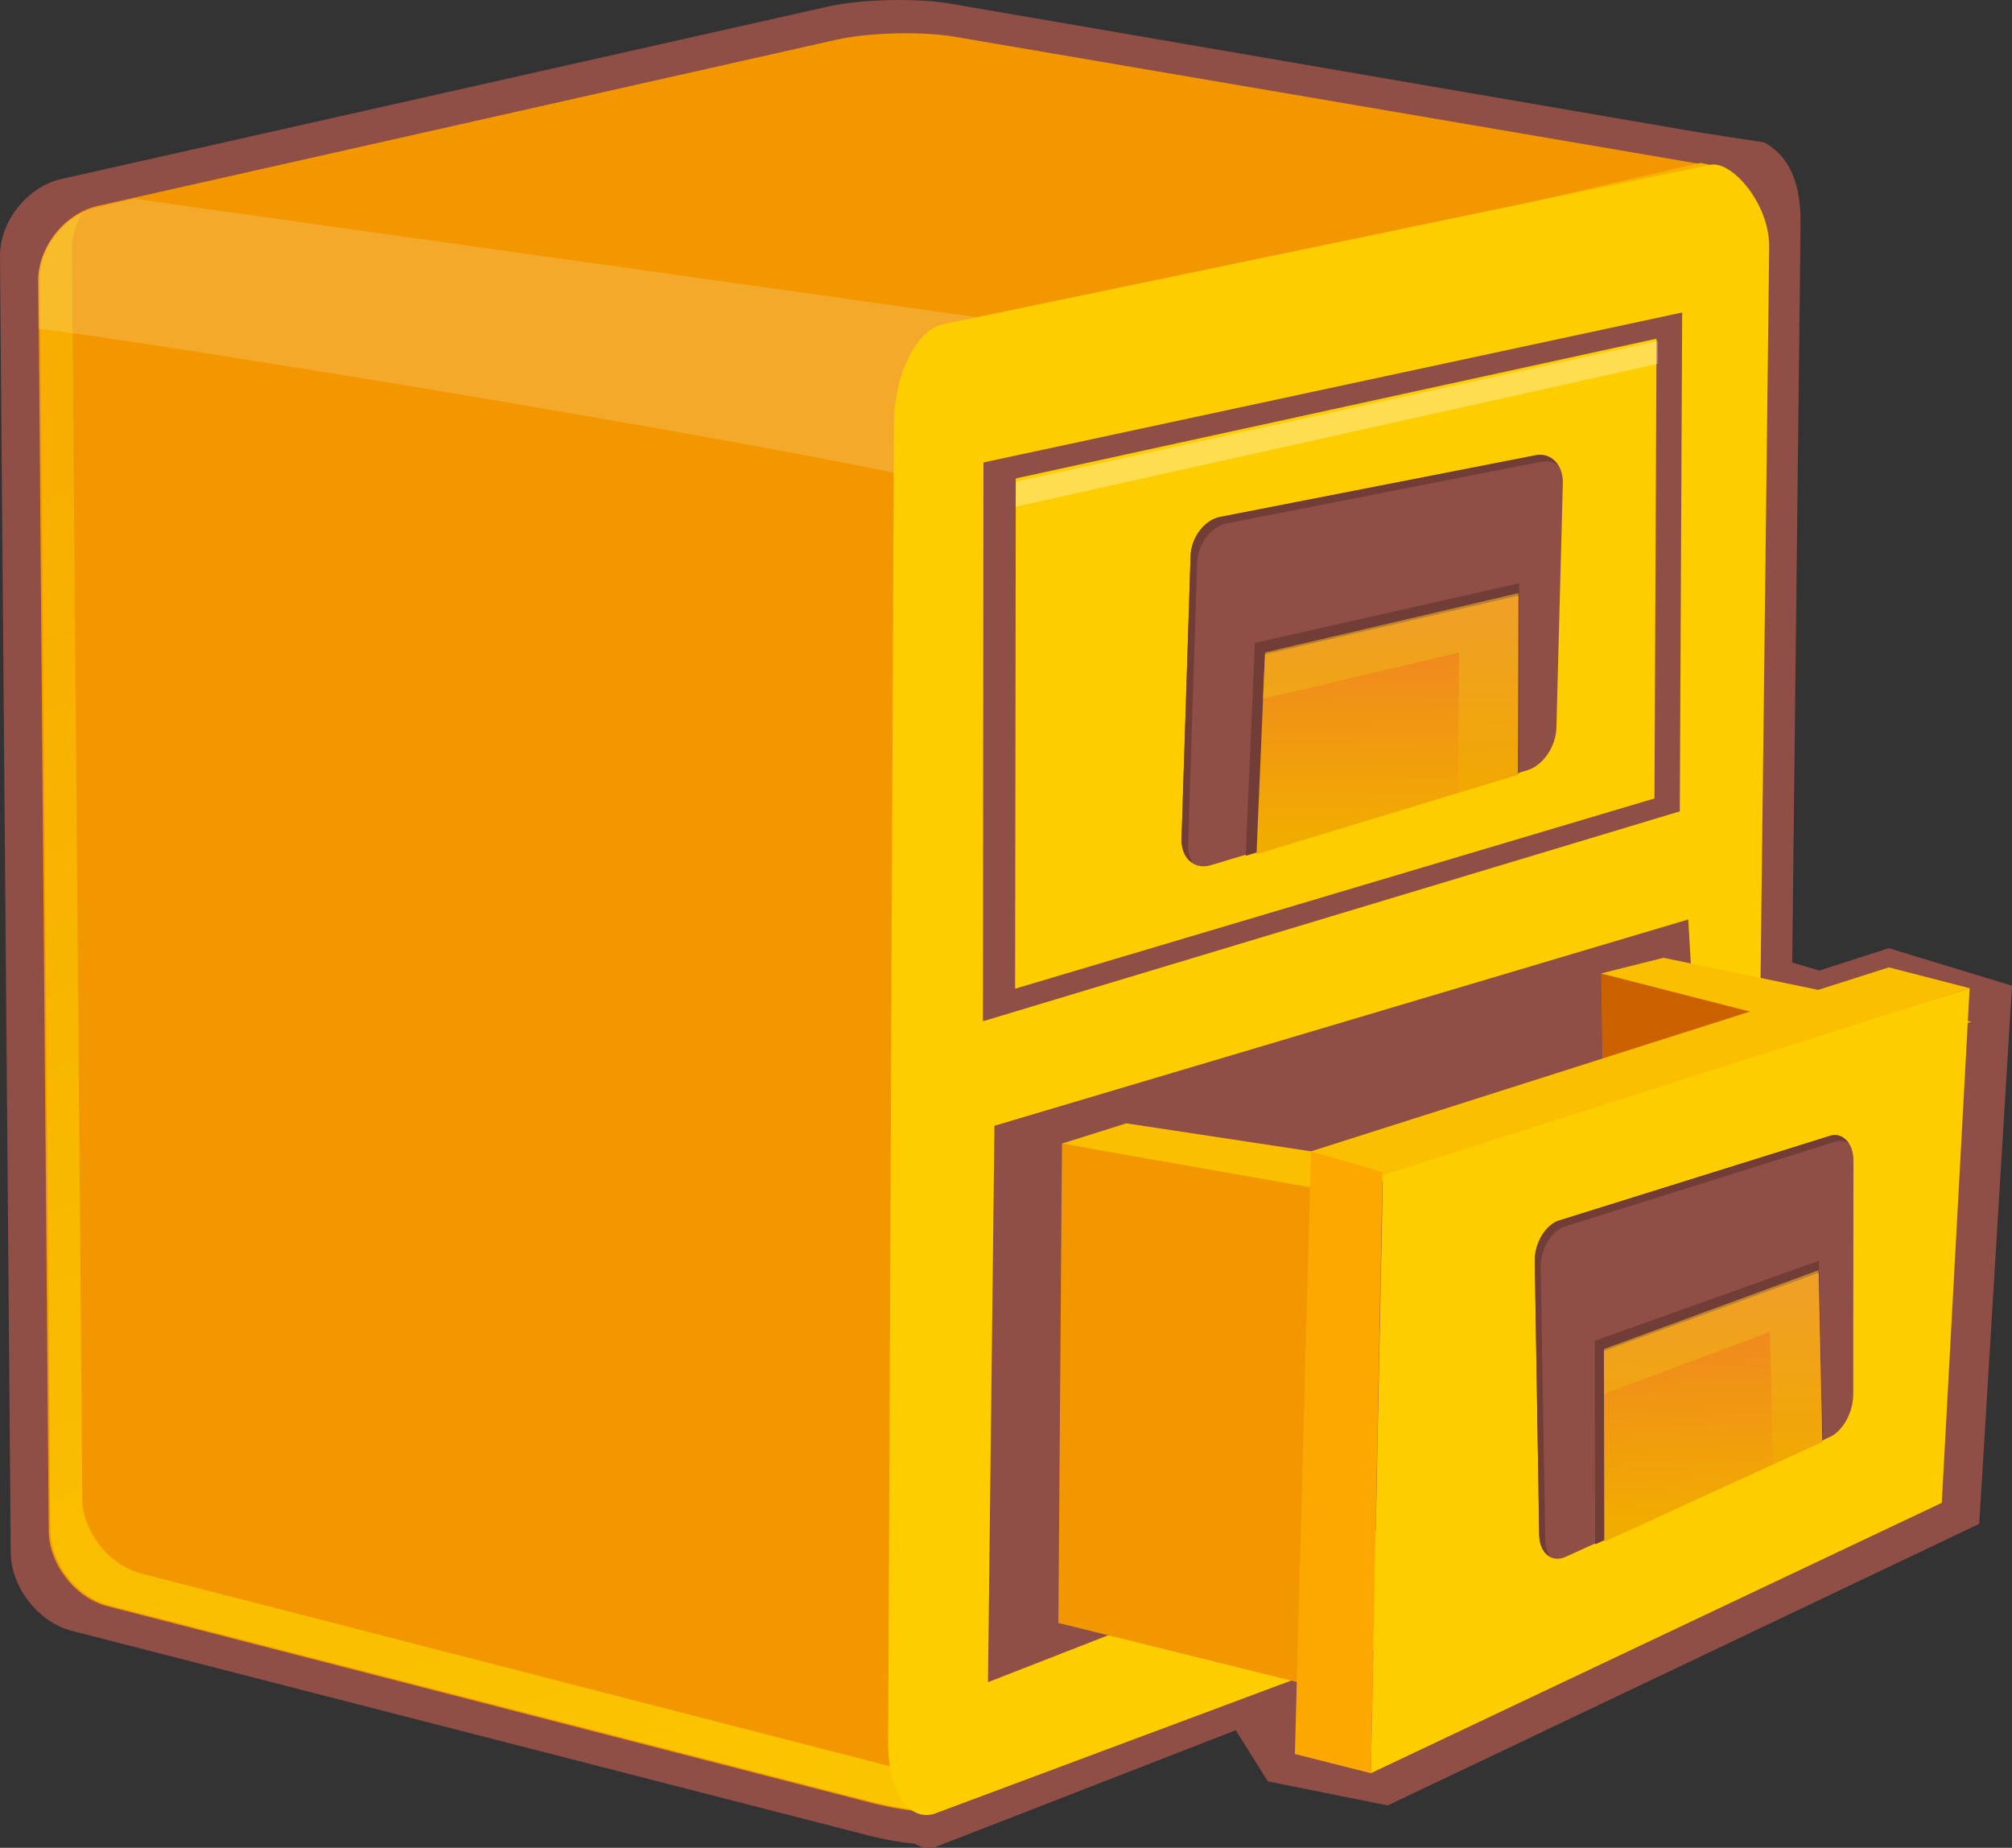 <?xml version="1.0" encoding="iso-8859-1"?>
<!-- Generator: Adobe Illustrator 12.0.1, SVG Export Plug-In . SVG Version: 6.00 Build 51448)  -->
<!DOCTYPE svg PUBLIC "-//W3C//DTD SVG 1.1//EN" "http://www.w3.org/Graphics/SVG/1.1/DTD/svg11.dtd">
<svg  version="1.1" id="&#x56FE;&#x5C42;_1" xmlns="http://www.w3.org/2000/svg" xmlns:xlink="http://www.w3.org/1999/xlink" width="26.219" height="24.077"
	 viewBox="0 0 26.219 24.077" style="overflow:visible;enable-background:new 0 0 26.219 24.077;" xml:space="preserve">
<rect x="0" y="0" width="26.219" height="24.077" fill="#333333" stroke="none"/>
<g>
	<path style="fill:#8F4E46;" d="M24.614,12.355l-0.905,0.291l-0.354-0.104l0.109-9.652c-0.001-0.588-0.193-0.879-0.475-1.035
		c0,0-0.772-0.116-1-0.156l-9.604-1.651c-0.447-0.077-1.175-0.06-1.616,0.042L0.797,2.333C0.355,2.434-0.004,2.886,0,3.341
		l0.14,16.893c0.004,0.454,0.367,0.912,0.808,1.019l10.438,2.681c0.234,0.054,0.396,0.078,0.532,0.089
		c0.095,0.054,0.197,0.078,0.312,0.028l3.874-1.506l0.417,0.666l1.563,0.314l7.708-3.669l0.427-7.012L24.614,12.355z"/>
	<path style="fill:#F39700;" d="M22.146,2.135l-9.698-1.655c-0.432-0.075-1.134-0.058-1.56,0.04L1.269,2.684
		C0.843,2.78,0.496,3.217,0.5,3.655l0.135,16.296c0.004,0.438,0.354,0.88,0.779,0.982l9.988,2.571
		c1.349,0.31,0.783-0.17,0.797-0.607l0.557-17.485c0.014-0.438,0.374-0.876,0.801-0.975l8.598-1.987
		C22.58,2.352,22.578,2.21,22.146,2.135z"/>
	<linearGradient id="XMLID_6_" gradientUnits="userSpaceOnUse" x1="8.585" y1="1.711" x2="16.865" y2="27.904">
		<stop  offset="0.062" style="stop-color:#F7AE00"/>
		<stop  offset="1" style="stop-color:#FCCB00"/>
	</linearGradient>
	<path style="fill:url(#XMLID_6_);" d="M11.839,23.077l-9.988-2.571c-0.425-0.103-0.775-0.545-0.779-0.982L0.937,3.228
		c-0.001-0.161,0.057-0.316,0.136-0.46c-0.318,0.17-0.555,0.518-0.552,0.877L0.655,19.94c0.004,0.438,0.354,0.88,0.779,0.982
		l9.988,2.571c1.066,0.245,0.938-0.005,0.843-0.336C12.15,23.143,12.011,23.116,11.839,23.077z M22.166,2.124l-0.009-0.001
		L13.993,4.01c-0.271,0.063-0.505,0.27-0.65,0.52c0.075-0.042,0.151-0.083,0.234-0.103l8.598-1.987
		C22.601,2.341,22.599,2.199,22.166,2.124z"/>
	<path style="opacity:0.17;fill:#FFFFFF;" d="M1.751,2.59L1.264,2.699C0.838,2.796,0.491,3.232,0.495,3.671L0.5,4.284
		C1.578,4.394,11,5.919,12.667,6.396l0.458-2.208L1.751,2.59z"/>
	<g>
		<path style="fill:#FDCD00;" d="M22.292,2.147l-9.996,2.077c-0.354,0.069-0.648,0.66-0.647,1.315l-0.075,17.185
			c0.002,0.646,0.293,1.045,0.644,0.894l10.158-3.792c0.273-0.118,0.496-0.675,0.498-1.238l0.181-15.381
			C23.053,2.64,22.564,2.094,22.292,2.147z"/>
		<path style="fill:#8F4E46;" d="M12.816,6.026l-0.007,7.281l9.081-2.735l0.031-6.5L12.816,6.026z M21.56,10.404l-8.332,2.479
			l0.009-6.649l8.35-1.821L21.56,10.404z"/>
		<polygon style="opacity:0.32;fill:#FFFFFF;" points="21.601,4.741 13.235,6.603 13.237,6.276 21.602,4.443 		"/>
	</g>
	<g>
		<path style="fill:#8F4E46;" d="M20.019,5.931l-4.114,0.804c-0.207,0.036-0.384,0.269-0.39,0.513l-0.118,3.688
			c-0.007,0.248,0.166,0.399,0.377,0.339l4.13-1.239c0.203-0.061,0.372-0.308,0.378-0.553l0.084-3.193
			C20.371,6.056,20.213,5.896,20.019,5.931z"/>
		<path style="fill:#733D37;" d="M15.483,11.02L15.6,7.331c0.007-0.242,0.181-0.472,0.386-0.511l4.111-0.806
			C20.173,6,20.239,6.021,20.301,6.056c-0.065-0.09-0.164-0.147-0.282-0.125l-4.114,0.804c-0.207,0.036-0.384,0.269-0.39,0.513
			l-0.118,3.688c-0.001,0.148,0.058,0.25,0.146,0.307C15.508,11.182,15.48,11.111,15.483,11.02z"/>
		<polygon style="fill:#733D37;" points="16.233,11.151 19.794,10.075 19.797,7.6 16.353,8.377 		"/>
		
			<linearGradient id="XMLID_7_" gradientUnits="userSpaceOnUse" x1="21.01" y1="2.66" x2="20.769" y2="5.534" gradientTransform="matrix(0.996 -0.097 0.097 0.995 -3.118 7.402)">
			<stop  offset="0.062" style="stop-color:#F08522"/>
			<stop  offset="1" style="stop-color:#F1AC00"/>
		</linearGradient>
		<polygon style="fill:url(#XMLID_7_);" points="16.374,11.131 19.781,10.095 19.788,7.761 16.484,8.526 		"/>
		
			<linearGradient id="XMLID_8_" gradientUnits="userSpaceOnUse" x1="21.071" y1="2.586" x2="20.883" y2="4.826" gradientTransform="matrix(0.996 -0.097 0.097 0.995 -3.118 7.402)">
			<stop  offset="0.062" style="stop-color:#EEB426"/>
			<stop  offset="1" style="stop-color:#F1AC00"/>
		</linearGradient>
		<polygon style="opacity:0.6;fill:url(#XMLID_8_);" points="16.487,8.501 16.458,9.106 19.013,8.502 19,10.331 19.781,10.095 
			19.785,7.729 		"/>
	</g>
	<polygon style="fill:#8F4E46;" points="12.959,14.669 22,11.981 22.364,18.215 12.875,21.919 	"/>
	<polygon style="fill:#F39700;" points="13.792,21.147 17.749,22.127 17.736,15.543 13.839,14.901 	"/>
	<polygon style="fill:#FAC000;" points="18.421,15.205 14.677,14.637 13.839,14.901 17.646,15.571 	"/>
	<polygon style="fill:#CC6100;" points="20.864,12.684 20.938,17.231 23.751,16.877 24.438,14.669 25.042,13.304 	"/>
	<polygon style="fill:#FAC000;" points="25.692,13.313 21.677,12.48 20.864,12.684 24.583,13.637 	"/>
	<polygon style="fill:#FAC000;" points="18.038,15.355 25.667,12.876 24.614,12.605 17.084,15.002 	"/>
	<polygon style="fill:#FDA800;" points="17.084,15.002 18.017,15.272 17.864,23.105 16.874,22.855 	"/>
	<polygon style="fill:#FDCD00;" points="17.864,23.105 25.304,19.582 25.667,12.876 18.021,15.313 	"/>
	<g>
		<path style="fill:#8F4E46;" d="M23.851,14.8l-3.53,1.103c-0.181,0.055-0.327,0.299-0.32,0.537l0.058,3.566
			c0.004,0.235,0.159,0.359,0.34,0.281l3.45-1.565c0.167-0.077,0.301-0.323,0.301-0.552l0.003-3.049
			C24.152,14.895,24.014,14.75,23.851,14.8z"/>
		<path style="fill:#733D37;" d="M20.137,20.076l-0.06-3.561c-0.004-0.238,0.139-0.479,0.318-0.534l3.524-1.106
			c0.063-0.021,0.119-0.005,0.173,0.023c-0.059-0.081-0.141-0.13-0.242-0.099l-3.53,1.103c-0.181,0.055-0.327,0.299-0.32,0.537
			l0.058,3.566c0.005,0.14,0.061,0.229,0.14,0.275C20.164,20.227,20.138,20.162,20.137,20.076z"/>
		<polygon style="fill:#733D37;" points="20.787,20.123 23.757,18.769 23.702,16.428 20.781,17.47 		"/>
		
			<linearGradient id="XMLID_9_" gradientUnits="userSpaceOnUse" x1="18.855" y1="8.583" x2="18.601" y2="11.615" gradientTransform="matrix(0.869 -0.12 0.13 0.954 4.721 10.956)">
			<stop  offset="0.062" style="stop-color:#F08522"/>
			<stop  offset="1" style="stop-color:#F1AC00"/>
		</linearGradient>
		<polygon style="fill:url(#XMLID_9_);" points="20.906,20.09 23.747,18.787 23.7,16.584 20.901,17.603 		"/>
		
			<linearGradient id="XMLID_10_" gradientUnits="userSpaceOnUse" x1="18.925" y1="8.496" x2="18.736" y2="10.743" gradientTransform="matrix(0.869 -0.12 0.13 0.954 4.721 10.956)">
			<stop  offset="0.062" style="stop-color:#EEB426"/>
			<stop  offset="1" style="stop-color:#F1AC00"/>
		</linearGradient>
		<polygon style="opacity:0.6;fill:url(#XMLID_10_);" points="20.903,17.577 20.903,18.162 23.064,17.355 23.104,19.082 
			23.747,18.787 23.695,16.552 		"/>
	</g>
</g>
</svg>

